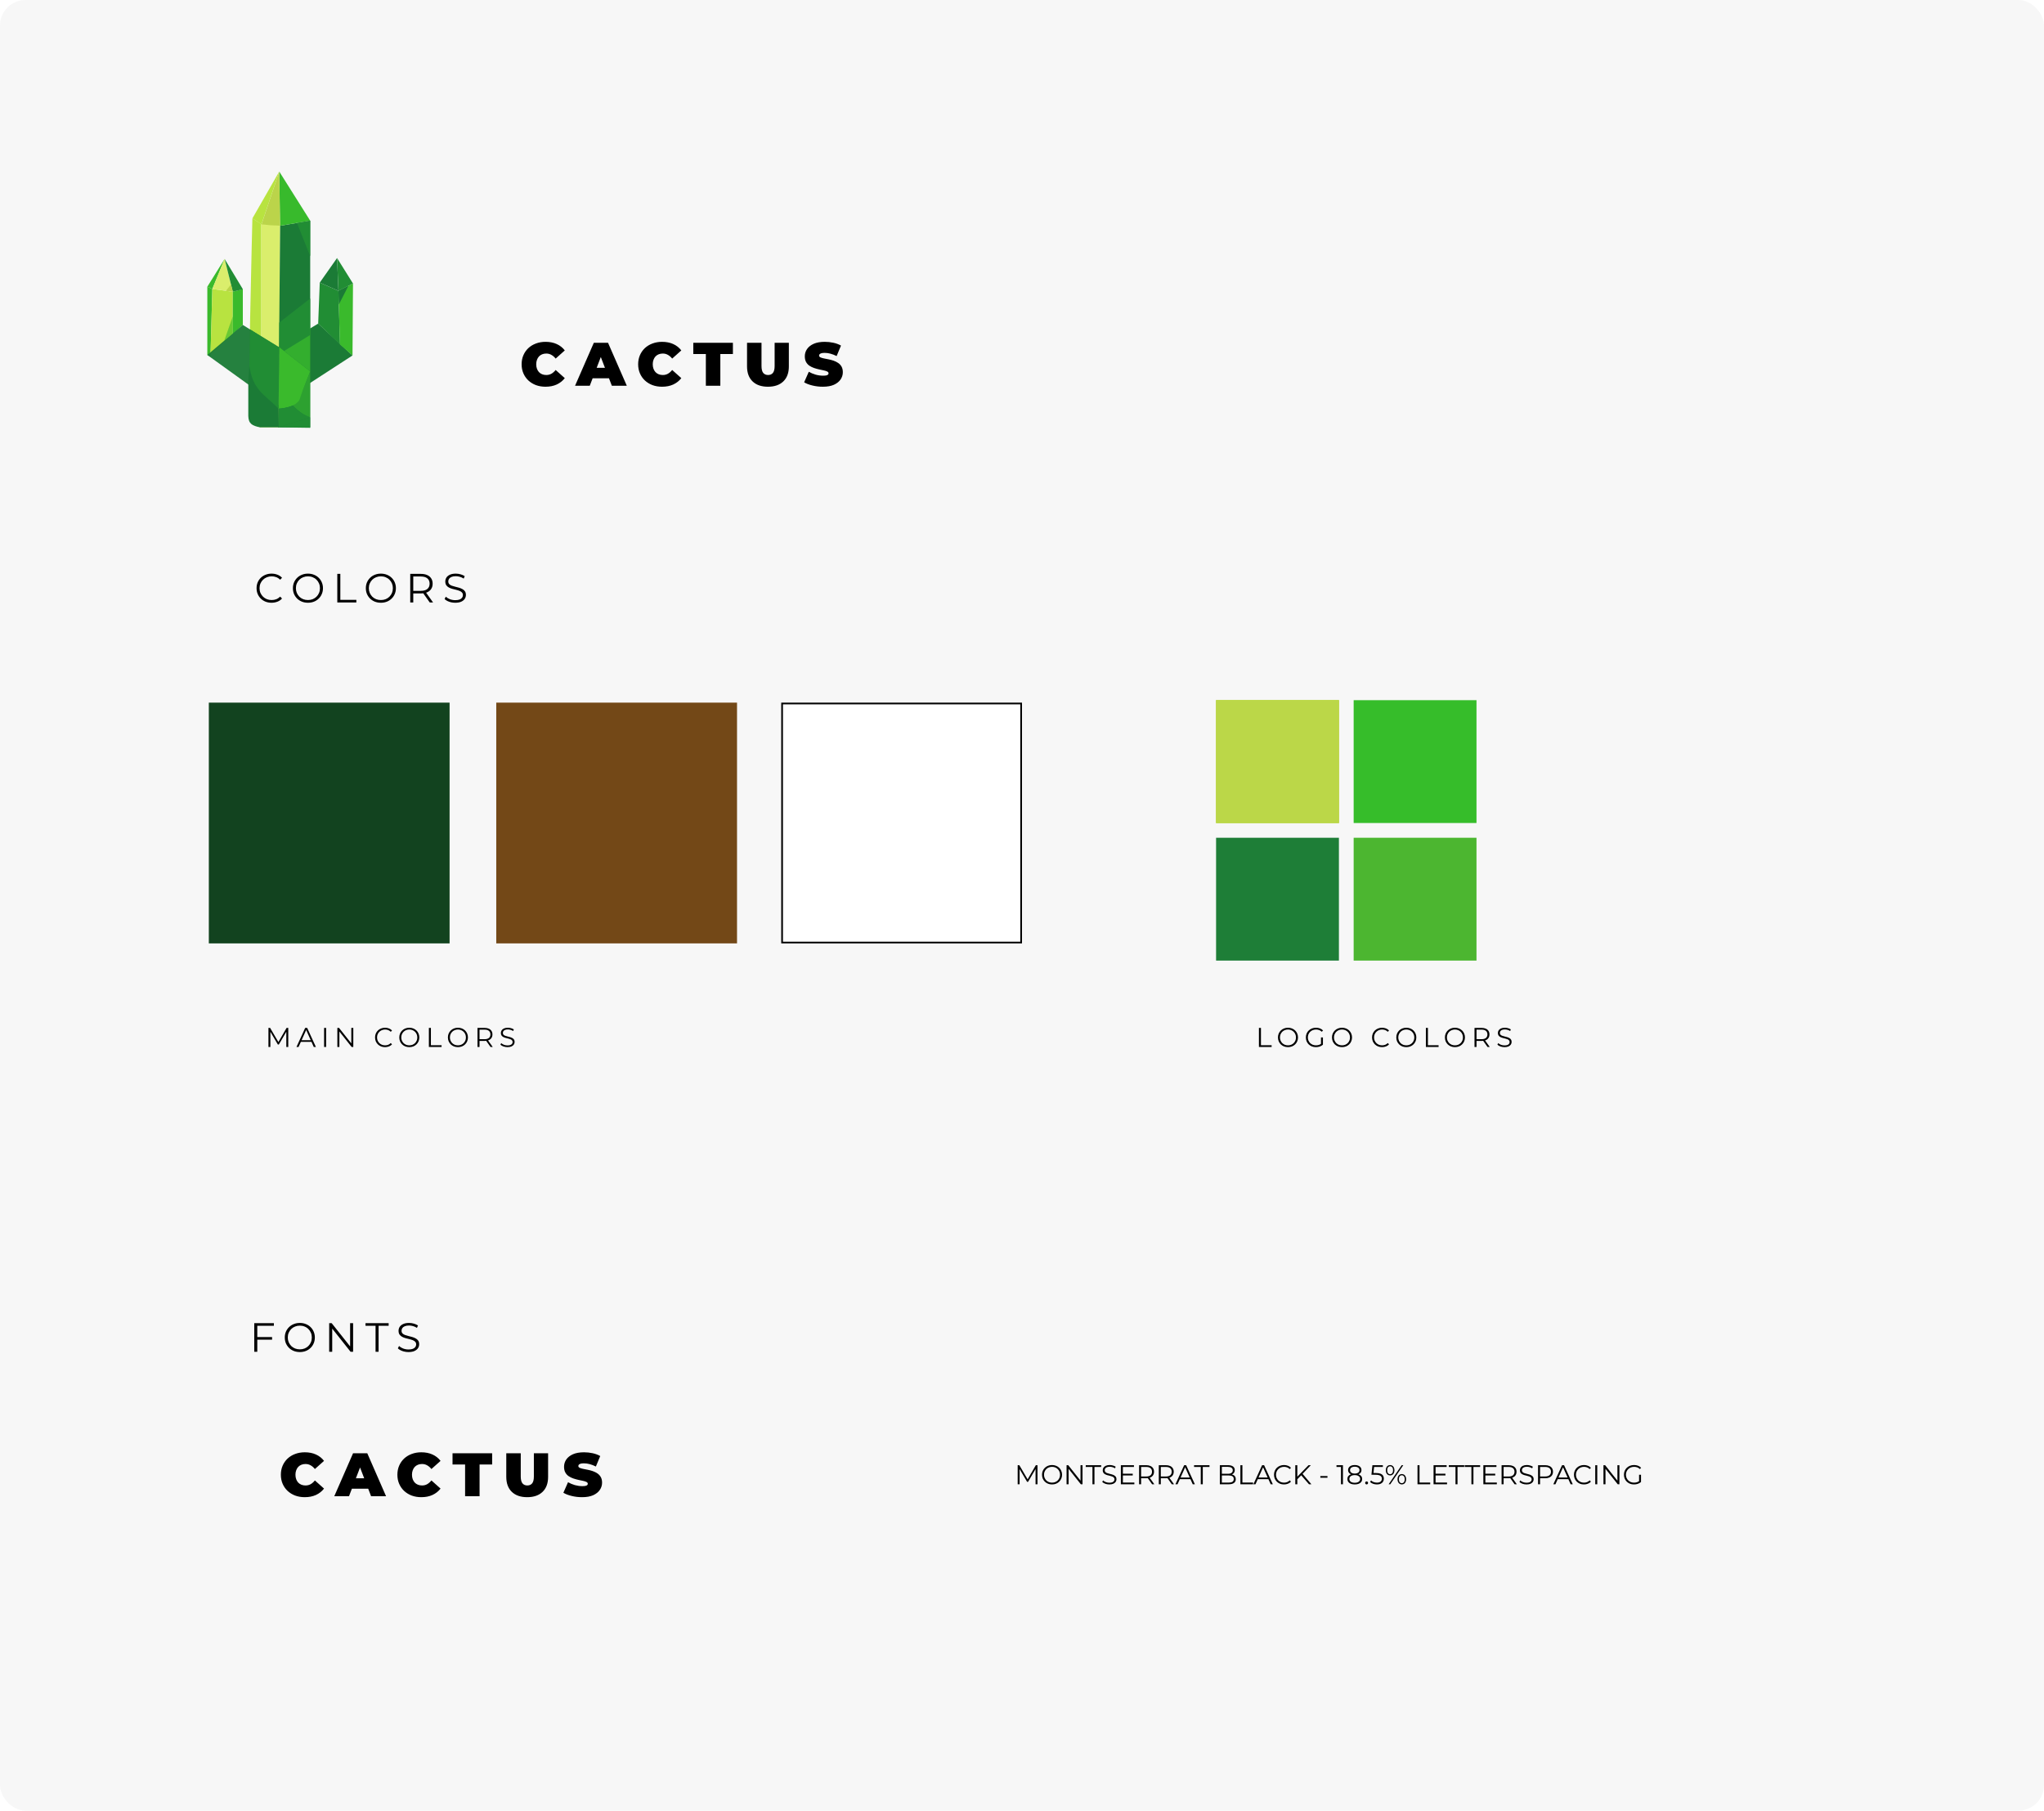 <svg width="1200" height="1063" viewBox="0 0 1200 1063" fill="none" xmlns="http://www.w3.org/2000/svg">
<rect width="1200" height="1062.98" rx="15" fill="#F7F7F7"/>
<path d="M157.601 614.654V603.454H158.577L163.697 612.19H163.185L168.257 603.454H169.233V614.654H168.097V605.23H168.369L163.697 613.23H163.137L158.433 605.23H158.737V614.654H157.601ZM174.05 614.654L179.17 603.454H180.338L185.458 614.654H184.21L179.506 604.142H179.986L175.282 614.654H174.05ZM176.066 611.662L176.418 610.702H182.93L183.282 611.662H176.066ZM190.271 614.654V603.454H191.455V614.654H190.271ZM198.059 614.654V603.454H199.035L206.763 613.182H206.251V603.454H207.419V614.654H206.443L198.731 604.926H199.243V614.654H198.059ZM226.046 614.75C225.204 614.75 224.425 614.611 223.71 614.334C222.996 614.046 222.377 613.646 221.854 613.134C221.332 612.622 220.921 612.019 220.622 611.326C220.334 610.632 220.19 609.875 220.19 609.054C220.19 608.232 220.334 607.475 220.622 606.782C220.921 606.088 221.332 605.486 221.854 604.974C222.388 604.462 223.012 604.067 223.726 603.79C224.441 603.502 225.22 603.358 226.062 603.358C226.873 603.358 227.636 603.496 228.35 603.774C229.065 604.04 229.668 604.446 230.158 604.99L229.406 605.742C228.948 605.272 228.441 604.936 227.886 604.734C227.332 604.52 226.734 604.414 226.094 604.414C225.422 604.414 224.798 604.531 224.222 604.766C223.646 604.99 223.145 605.315 222.718 605.742C222.292 606.158 221.956 606.648 221.71 607.214C221.476 607.768 221.358 608.382 221.358 609.054C221.358 609.726 221.476 610.344 221.71 610.91C221.956 611.464 222.292 611.955 222.718 612.382C223.145 612.798 223.646 613.123 224.222 613.358C224.798 613.582 225.422 613.694 226.094 613.694C226.734 613.694 227.332 613.587 227.886 613.374C228.441 613.16 228.948 612.819 229.406 612.35L230.158 613.102C229.668 613.646 229.065 614.056 228.35 614.334C227.636 614.611 226.868 614.75 226.046 614.75ZM240.304 614.75C239.461 614.75 238.677 614.611 237.952 614.334C237.237 614.046 236.613 613.646 236.08 613.134C235.557 612.611 235.146 612.008 234.848 611.326C234.56 610.632 234.416 609.875 234.416 609.054C234.416 608.232 234.56 607.48 234.848 606.798C235.146 606.104 235.557 605.502 236.08 604.99C236.613 604.467 237.237 604.067 237.952 603.79C238.666 603.502 239.45 603.358 240.304 603.358C241.146 603.358 241.925 603.502 242.64 603.79C243.354 604.067 243.973 604.462 244.496 604.974C245.029 605.486 245.44 606.088 245.728 606.782C246.026 607.475 246.176 608.232 246.176 609.054C246.176 609.875 246.026 610.632 245.728 611.326C245.44 612.019 245.029 612.622 244.496 613.134C243.973 613.646 243.354 614.046 242.64 614.334C241.925 614.611 241.146 614.75 240.304 614.75ZM240.304 613.694C240.976 613.694 241.594 613.582 242.16 613.358C242.736 613.123 243.232 612.798 243.648 612.382C244.074 611.955 244.405 611.464 244.64 610.91C244.874 610.344 244.992 609.726 244.992 609.054C244.992 608.382 244.874 607.768 244.64 607.214C244.405 606.648 244.074 606.158 243.648 605.742C243.232 605.315 242.736 604.99 242.16 604.766C241.594 604.531 240.976 604.414 240.304 604.414C239.632 604.414 239.008 604.531 238.432 604.766C237.856 604.99 237.354 605.315 236.928 605.742C236.512 606.158 236.181 606.648 235.936 607.214C235.701 607.768 235.584 608.382 235.584 609.054C235.584 609.715 235.701 610.328 235.936 610.894C236.181 611.459 236.512 611.955 236.928 612.382C237.354 612.798 237.856 613.123 238.432 613.358C239.008 613.582 239.632 613.694 240.304 613.694ZM251.79 614.654V603.454H252.974V613.63H259.246V614.654H251.79ZM268.849 614.75C268.006 614.75 267.222 614.611 266.497 614.334C265.782 614.046 265.158 613.646 264.625 613.134C264.102 612.611 263.691 612.008 263.393 611.326C263.105 610.632 262.961 609.875 262.961 609.054C262.961 608.232 263.105 607.48 263.393 606.798C263.691 606.104 264.102 605.502 264.625 604.99C265.158 604.467 265.782 604.067 266.497 603.79C267.211 603.502 267.995 603.358 268.849 603.358C269.691 603.358 270.47 603.502 271.185 603.79C271.899 604.067 272.518 604.462 273.041 604.974C273.574 605.486 273.985 606.088 274.273 606.782C274.571 607.475 274.721 608.232 274.721 609.054C274.721 609.875 274.571 610.632 274.273 611.326C273.985 612.019 273.574 612.622 273.041 613.134C272.518 613.646 271.899 614.046 271.185 614.334C270.47 614.611 269.691 614.75 268.849 614.75ZM268.849 613.694C269.521 613.694 270.139 613.582 270.705 613.358C271.281 613.123 271.777 612.798 272.193 612.382C272.619 611.955 272.95 611.464 273.185 610.91C273.419 610.344 273.537 609.726 273.537 609.054C273.537 608.382 273.419 607.768 273.185 607.214C272.95 606.648 272.619 606.158 272.193 605.742C271.777 605.315 271.281 604.99 270.705 604.766C270.139 604.531 269.521 604.414 268.849 604.414C268.177 604.414 267.553 604.531 266.977 604.766C266.401 604.99 265.899 605.315 265.473 605.742C265.057 606.158 264.726 606.648 264.481 607.214C264.246 607.768 264.129 608.382 264.129 609.054C264.129 609.715 264.246 610.328 264.481 610.894C264.726 611.459 265.057 611.955 265.473 612.382C265.899 612.798 266.401 613.123 266.977 613.358C267.553 613.582 268.177 613.694 268.849 613.694ZM280.335 614.654V603.454H284.527C285.476 603.454 286.292 603.608 286.975 603.918C287.657 604.216 288.18 604.654 288.543 605.23C288.916 605.795 289.103 606.483 289.103 607.294C289.103 608.083 288.916 608.766 288.543 609.342C288.18 609.907 287.657 610.344 286.975 610.654C286.292 610.952 285.476 611.102 284.527 611.102H280.991L281.519 610.558V614.654H280.335ZM287.983 614.654L285.103 610.59H286.383L289.279 614.654H287.983ZM281.519 610.654L280.991 610.094H284.495C285.615 610.094 286.463 609.848 287.039 609.358C287.625 608.867 287.919 608.179 287.919 607.294C287.919 606.398 287.625 605.704 287.039 605.214C286.463 604.723 285.615 604.478 284.495 604.478H280.991L281.519 603.918V610.654ZM297.945 614.75C297.113 614.75 296.313 614.616 295.545 614.35C294.788 614.072 294.201 613.72 293.785 613.294L294.249 612.382C294.644 612.766 295.172 613.091 295.833 613.358C296.505 613.614 297.209 613.742 297.945 613.742C298.649 613.742 299.22 613.656 299.657 613.486C300.105 613.304 300.431 613.064 300.633 612.766C300.847 612.467 300.953 612.136 300.953 611.774C300.953 611.336 300.825 610.984 300.569 610.718C300.324 610.451 299.999 610.243 299.593 610.094C299.188 609.934 298.74 609.795 298.249 609.678C297.759 609.56 297.268 609.438 296.777 609.31C296.287 609.171 295.833 608.99 295.417 608.766C295.012 608.542 294.681 608.248 294.425 607.886C294.18 607.512 294.057 607.027 294.057 606.43C294.057 605.875 294.201 605.368 294.489 604.91C294.788 604.44 295.241 604.067 295.849 603.79C296.457 603.502 297.236 603.358 298.185 603.358C298.815 603.358 299.439 603.448 300.057 603.63C300.676 603.8 301.209 604.04 301.657 604.35L301.257 605.294C300.777 604.974 300.265 604.739 299.721 604.59C299.188 604.44 298.671 604.366 298.169 604.366C297.497 604.366 296.943 604.456 296.505 604.638C296.068 604.819 295.743 605.064 295.529 605.374C295.327 605.672 295.225 606.014 295.225 606.398C295.225 606.835 295.348 607.187 295.593 607.454C295.849 607.72 296.18 607.928 296.585 608.078C297.001 608.227 297.455 608.36 297.945 608.478C298.436 608.595 298.921 608.723 299.401 608.862C299.892 609 300.34 609.182 300.745 609.406C301.161 609.619 301.492 609.907 301.737 610.27C301.993 610.632 302.121 611.107 302.121 611.694C302.121 612.238 301.972 612.744 301.673 613.214C301.375 613.672 300.916 614.046 300.297 614.334C299.689 614.611 298.905 614.75 297.945 614.75Z" fill="black"/>
<path d="M597.464 871.385V860.185H598.44L603.56 868.921H603.048L608.12 860.185H609.096V871.385H607.96V861.961H608.232L603.56 869.961H603L598.296 861.961H598.6V871.385H597.464ZM617.641 871.481C616.799 871.481 616.015 871.342 615.289 871.065C614.575 870.777 613.951 870.377 613.417 869.865C612.895 869.342 612.484 868.739 612.185 868.057C611.897 867.363 611.753 866.606 611.753 865.785C611.753 864.963 611.897 864.211 612.185 863.529C612.484 862.835 612.895 862.233 613.417 861.721C613.951 861.198 614.575 860.798 615.289 860.521C616.004 860.233 616.788 860.089 617.641 860.089C618.484 860.089 619.263 860.233 619.977 860.521C620.692 860.798 621.311 861.193 621.833 861.705C622.367 862.217 622.777 862.819 623.065 863.513C623.364 864.206 623.513 864.963 623.513 865.785C623.513 866.606 623.364 867.363 623.065 868.057C622.777 868.75 622.367 869.353 621.833 869.865C621.311 870.377 620.692 870.777 619.977 871.065C619.263 871.342 618.484 871.481 617.641 871.481ZM617.641 870.425C618.313 870.425 618.932 870.313 619.497 870.089C620.073 869.854 620.569 869.529 620.985 869.113C621.412 868.686 621.743 868.195 621.977 867.641C622.212 867.075 622.329 866.457 622.329 865.785C622.329 865.113 622.212 864.499 621.977 863.945C621.743 863.379 621.412 862.889 620.985 862.473C620.569 862.046 620.073 861.721 619.497 861.497C618.932 861.262 618.313 861.145 617.641 861.145C616.969 861.145 616.345 861.262 615.769 861.497C615.193 861.721 614.692 862.046 614.265 862.473C613.849 862.889 613.519 863.379 613.273 863.945C613.039 864.499 612.921 865.113 612.921 865.785C612.921 866.446 613.039 867.059 613.273 867.625C613.519 868.19 613.849 868.686 614.265 869.113C614.692 869.529 615.193 869.854 615.769 870.089C616.345 870.313 616.969 870.425 617.641 870.425ZM626.167 871.385V860.185H627.143L634.871 869.913H634.359V860.185H635.527V871.385H634.551L626.839 861.657H627.351V871.385H626.167ZM641.359 871.385V861.209H637.423V860.185H646.479V861.209H642.543V871.385H641.359ZM651.286 871.481C650.454 871.481 649.654 871.347 648.886 871.081C648.129 870.803 647.542 870.451 647.126 870.025L647.59 869.113C647.985 869.497 648.513 869.822 649.174 870.089C649.846 870.345 650.55 870.473 651.286 870.473C651.99 870.473 652.561 870.387 652.998 870.217C653.446 870.035 653.772 869.795 653.974 869.497C654.188 869.198 654.294 868.867 654.294 868.505C654.294 868.067 654.166 867.715 653.91 867.449C653.665 867.182 653.34 866.974 652.934 866.825C652.529 866.665 652.081 866.526 651.59 866.409C651.1 866.291 650.609 866.169 650.118 866.041C649.628 865.902 649.174 865.721 648.758 865.497C648.353 865.273 648.022 864.979 647.766 864.617C647.521 864.243 647.398 863.758 647.398 863.161C647.398 862.606 647.542 862.099 647.83 861.641C648.129 861.171 648.582 860.798 649.19 860.521C649.798 860.233 650.577 860.089 651.526 860.089C652.156 860.089 652.78 860.179 653.398 860.361C654.017 860.531 654.55 860.771 654.998 861.081L654.598 862.025C654.118 861.705 653.606 861.47 653.062 861.321C652.529 861.171 652.012 861.097 651.51 861.097C650.838 861.097 650.284 861.187 649.846 861.369C649.409 861.55 649.084 861.795 648.87 862.105C648.668 862.403 648.566 862.745 648.566 863.129C648.566 863.566 648.689 863.918 648.934 864.185C649.19 864.451 649.521 864.659 649.926 864.809C650.342 864.958 650.796 865.091 651.286 865.209C651.777 865.326 652.262 865.454 652.742 865.593C653.233 865.731 653.681 865.913 654.086 866.137C654.502 866.35 654.833 866.638 655.078 867.001C655.334 867.363 655.462 867.838 655.462 868.425C655.462 868.969 655.313 869.475 655.014 869.945C654.716 870.403 654.257 870.777 653.638 871.065C653.03 871.342 652.246 871.481 651.286 871.481ZM659.098 865.193H665.018V866.201H659.098V865.193ZM659.226 870.361H665.962V871.385H658.042V860.185H665.722V861.209H659.226V870.361ZM668.745 871.385V860.185H672.937C673.887 860.185 674.703 860.339 675.385 860.649C676.068 860.947 676.591 861.385 676.953 861.961C677.327 862.526 677.513 863.214 677.513 864.025C677.513 864.814 677.327 865.497 676.953 866.073C676.591 866.638 676.068 867.075 675.385 867.385C674.703 867.683 673.887 867.833 672.937 867.833H669.401L669.929 867.289V871.385H668.745ZM676.393 871.385L673.513 867.321H674.793L677.689 871.385H676.393ZM669.929 867.385L669.401 866.825H672.905C674.025 866.825 674.873 866.579 675.449 866.089C676.036 865.598 676.329 864.91 676.329 864.025C676.329 863.129 676.036 862.435 675.449 861.945C674.873 861.454 674.025 861.209 672.905 861.209H669.401L669.929 860.649V867.385ZM680.308 871.385V860.185H684.5C685.449 860.185 686.265 860.339 686.948 860.649C687.63 860.947 688.153 861.385 688.516 861.961C688.889 862.526 689.076 863.214 689.076 864.025C689.076 864.814 688.889 865.497 688.516 866.073C688.153 866.638 687.63 867.075 686.948 867.385C686.265 867.683 685.449 867.833 684.5 867.833H680.964L681.492 867.289V871.385H680.308ZM687.956 871.385L685.076 867.321H686.356L689.252 871.385H687.956ZM681.492 867.385L680.964 866.825H684.468C685.588 866.825 686.436 866.579 687.012 866.089C687.598 865.598 687.892 864.91 687.892 864.025C687.892 863.129 687.598 862.435 687.012 861.945C686.436 861.454 685.588 861.209 684.468 861.209H680.964L681.492 860.649V867.385ZM690.078 871.385L695.198 860.185H696.366L701.486 871.385H700.238L695.534 860.873H696.014L691.31 871.385H690.078ZM692.094 868.393L692.446 867.433H698.958L699.31 868.393H692.094ZM704.952 871.385V861.209H701.016V860.185H710.072V861.209H706.136V871.385H704.952ZM716.151 871.385V860.185H720.983C722.231 860.185 723.197 860.435 723.879 860.937C724.573 861.438 724.919 862.147 724.919 863.065C724.919 863.673 724.775 864.185 724.487 864.601C724.21 865.017 723.826 865.331 723.335 865.545C722.855 865.758 722.327 865.865 721.751 865.865L722.023 865.481C722.738 865.481 723.351 865.593 723.863 865.817C724.386 866.03 724.791 866.355 725.079 866.793C725.367 867.219 725.511 867.753 725.511 868.393C725.511 869.342 725.159 870.078 724.455 870.601C723.762 871.123 722.711 871.385 721.303 871.385H716.151ZM717.335 870.409H721.287C722.269 870.409 723.021 870.243 723.543 869.913C724.066 869.571 724.327 869.033 724.327 868.297C724.327 867.571 724.066 867.043 723.543 866.713C723.021 866.371 722.269 866.201 721.287 866.201H717.207V865.225H720.903C721.799 865.225 722.493 865.054 722.983 864.713C723.485 864.371 723.735 863.865 723.735 863.193C723.735 862.51 723.485 862.003 722.983 861.673C722.493 861.331 721.799 861.161 720.903 861.161H717.335V870.409ZM728.214 871.385V860.185H729.398V870.361H735.67V871.385H728.214ZM735.844 871.385L740.964 860.185H742.132L747.252 871.385H746.004L741.3 860.873H741.78L737.076 871.385H735.844ZM737.86 868.393L738.212 867.433H744.724L745.076 868.393H737.86ZM753.812 871.481C752.97 871.481 752.191 871.342 751.476 871.065C750.762 870.777 750.143 870.377 749.62 869.865C749.098 869.353 748.687 868.75 748.388 868.057C748.1 867.363 747.956 866.606 747.956 865.785C747.956 864.963 748.1 864.206 748.388 863.513C748.687 862.819 749.098 862.217 749.62 861.705C750.154 861.193 750.778 860.798 751.492 860.521C752.207 860.233 752.986 860.089 753.828 860.089C754.639 860.089 755.402 860.227 756.116 860.505C756.831 860.771 757.434 861.177 757.924 861.721L757.172 862.473C756.714 862.003 756.207 861.667 755.652 861.465C755.098 861.251 754.5 861.145 753.86 861.145C753.188 861.145 752.564 861.262 751.988 861.497C751.412 861.721 750.911 862.046 750.484 862.473C750.058 862.889 749.722 863.379 749.476 863.945C749.242 864.499 749.124 865.113 749.124 865.785C749.124 866.457 749.242 867.075 749.476 867.641C749.722 868.195 750.058 868.686 750.484 869.113C750.911 869.529 751.412 869.854 751.988 870.089C752.564 870.313 753.188 870.425 753.86 870.425C754.5 870.425 755.098 870.318 755.652 870.105C756.207 869.891 756.714 869.55 757.172 869.081L757.924 869.833C757.434 870.377 756.831 870.787 756.116 871.065C755.402 871.342 754.634 871.481 753.812 871.481ZM761.472 868.601L761.424 867.161L768.208 860.185H769.568L764.624 865.369L763.952 866.089L761.472 868.601ZM760.448 871.385V860.185H761.632V871.385H760.448ZM768.496 871.385L763.664 865.817L764.464 864.953L769.904 871.385H768.496ZM775.147 867.545V866.553H779.339V867.545H775.147ZM787.268 871.385V860.665L787.78 861.209H784.628V860.185H788.42V871.385H787.268ZM795.353 871.481C794.457 871.481 793.684 871.353 793.033 871.097C792.393 870.841 791.897 870.473 791.545 869.993C791.204 869.502 791.033 868.926 791.033 868.265C791.033 867.625 791.198 867.081 791.529 866.633C791.87 866.174 792.361 865.822 793.001 865.577C793.652 865.331 794.436 865.209 795.353 865.209C796.26 865.209 797.038 865.331 797.689 865.577C798.34 865.822 798.836 866.174 799.177 866.633C799.529 867.081 799.705 867.625 799.705 868.265C799.705 868.926 799.529 869.502 799.177 869.993C798.825 870.473 798.324 870.841 797.673 871.097C797.022 871.353 796.249 871.481 795.353 871.481ZM795.353 870.505C796.345 870.505 797.118 870.302 797.673 869.897C798.238 869.491 798.521 868.942 798.521 868.249C798.521 867.555 798.238 867.011 797.673 866.617C797.118 866.211 796.345 866.009 795.353 866.009C794.361 866.009 793.588 866.211 793.033 866.617C792.478 867.011 792.201 867.555 792.201 868.249C792.201 868.942 792.478 869.491 793.033 869.897C793.588 870.302 794.361 870.505 795.353 870.505ZM795.353 865.865C794.521 865.865 793.812 865.753 793.225 865.529C792.649 865.305 792.206 864.985 791.897 864.569C791.588 864.142 791.433 863.635 791.433 863.049C791.433 862.43 791.593 861.902 791.913 861.465C792.244 861.017 792.702 860.675 793.289 860.441C793.876 860.206 794.564 860.089 795.353 860.089C796.142 860.089 796.83 860.206 797.417 860.441C798.014 860.675 798.478 861.017 798.809 861.465C799.14 861.902 799.305 862.43 799.305 863.049C799.305 863.635 799.15 864.142 798.841 864.569C798.532 864.985 798.078 865.305 797.481 865.529C796.894 865.753 796.185 865.865 795.353 865.865ZM795.353 865.097C796.228 865.097 796.91 864.915 797.401 864.553C797.892 864.19 798.137 863.705 798.137 863.097C798.137 862.457 797.881 861.961 797.369 861.609C796.868 861.246 796.196 861.065 795.353 861.065C794.51 861.065 793.838 861.246 793.337 861.609C792.836 861.961 792.585 862.451 792.585 863.081C792.585 863.699 792.825 864.19 793.305 864.553C793.796 864.915 794.478 865.097 795.353 865.097ZM802.32 871.465C802.086 871.465 801.883 871.379 801.712 871.209C801.552 871.038 801.472 870.83 801.472 870.585C801.472 870.329 801.552 870.121 801.712 869.961C801.883 869.801 802.086 869.721 802.32 869.721C802.555 869.721 802.752 869.801 802.912 869.961C803.083 870.121 803.168 870.329 803.168 870.585C803.168 870.83 803.083 871.038 802.912 871.209C802.752 871.379 802.555 871.465 802.32 871.465ZM808.383 871.481C807.583 871.481 806.82 871.353 806.095 871.097C805.37 870.83 804.794 870.478 804.367 870.041L804.927 869.129C805.279 869.502 805.759 869.811 806.367 870.057C806.986 870.302 807.652 870.425 808.367 870.425C809.316 870.425 810.036 870.217 810.527 869.801C811.028 869.374 811.279 868.819 811.279 868.137C811.279 867.657 811.162 867.246 810.927 866.905C810.703 866.553 810.319 866.281 809.775 866.089C809.231 865.897 808.484 865.801 807.535 865.801H805.151L805.727 860.185H811.855V861.209H806.191L806.783 860.649L806.287 865.353L805.695 864.777H807.791C808.922 864.777 809.828 864.915 810.511 865.193C811.194 865.47 811.684 865.859 811.983 866.361C812.292 866.851 812.447 867.427 812.447 868.089C812.447 868.718 812.298 869.294 811.999 869.817C811.7 870.329 811.252 870.734 810.655 871.033C810.058 871.331 809.3 871.481 808.383 871.481ZM815.257 871.385L822.905 860.185H823.849L816.201 871.385H815.257ZM816.121 866.185C815.62 866.185 815.177 866.062 814.793 865.817C814.409 865.561 814.111 865.203 813.897 864.745C813.695 864.286 813.593 863.753 813.593 863.145C813.593 862.537 813.695 862.003 813.897 861.545C814.111 861.086 814.409 860.734 814.793 860.489C815.177 860.233 815.62 860.105 816.121 860.105C816.623 860.105 817.06 860.233 817.433 860.489C817.817 860.734 818.116 861.086 818.329 861.545C818.543 862.003 818.649 862.537 818.649 863.145C818.649 863.753 818.543 864.286 818.329 864.745C818.116 865.203 817.817 865.561 817.433 865.817C817.06 866.062 816.623 866.185 816.121 866.185ZM816.121 865.465C816.644 865.465 817.06 865.262 817.369 864.857C817.689 864.441 817.849 863.87 817.849 863.145C817.849 862.419 817.689 861.854 817.369 861.449C817.06 861.033 816.644 860.825 816.121 860.825C815.588 860.825 815.167 861.033 814.857 861.449C814.548 861.854 814.393 862.419 814.393 863.145C814.393 863.87 814.548 864.441 814.857 864.857C815.167 865.262 815.588 865.465 816.121 865.465ZM822.985 871.465C822.495 871.465 822.057 871.342 821.673 871.097C821.289 870.841 820.991 870.483 820.777 870.025C820.564 869.566 820.457 869.033 820.457 868.425C820.457 867.817 820.564 867.283 820.777 866.825C820.991 866.366 821.289 866.014 821.673 865.769C822.057 865.513 822.495 865.385 822.985 865.385C823.497 865.385 823.94 865.513 824.313 865.769C824.697 866.014 824.991 866.366 825.193 866.825C825.407 867.283 825.513 867.817 825.513 868.425C825.513 869.033 825.407 869.566 825.193 870.025C824.991 870.483 824.697 870.841 824.313 871.097C823.94 871.342 823.497 871.465 822.985 871.465ZM822.985 870.745C823.508 870.745 823.924 870.542 824.233 870.137C824.553 869.721 824.713 869.15 824.713 868.425C824.713 867.699 824.553 867.134 824.233 866.729C823.924 866.313 823.508 866.105 822.985 866.105C822.463 866.105 822.041 866.313 821.721 866.729C821.412 867.134 821.257 867.699 821.257 868.425C821.257 869.15 821.412 869.721 821.721 870.137C822.041 870.542 822.463 870.745 822.985 870.745ZM832.198 871.385V860.185H833.382V870.361H839.654V871.385H832.198ZM842.676 865.193H848.596V866.201H842.676V865.193ZM842.804 870.361H849.54V871.385H841.62V860.185H849.3V861.209H842.804V870.361ZM854.499 871.385V861.209H850.563V860.185H859.619V861.209H855.683V871.385H854.499ZM863.843 871.385V861.209H859.907V860.185H868.963V861.209H865.027V871.385H863.843ZM871.911 865.193H877.831V866.201H871.911V865.193ZM872.039 870.361H878.775V871.385H870.855V860.185H878.535V861.209H872.039V870.361ZM881.558 871.385V860.185H885.75C886.699 860.185 887.515 860.339 888.198 860.649C888.88 860.947 889.403 861.385 889.766 861.961C890.139 862.526 890.326 863.214 890.326 864.025C890.326 864.814 890.139 865.497 889.766 866.073C889.403 866.638 888.88 867.075 888.198 867.385C887.515 867.683 886.699 867.833 885.75 867.833H882.214L882.742 867.289V871.385H881.558ZM889.206 871.385L886.326 867.321H887.606L890.502 871.385H889.206ZM882.742 867.385L882.214 866.825H885.718C886.838 866.825 887.686 866.579 888.262 866.089C888.848 865.598 889.142 864.91 889.142 864.025C889.142 863.129 888.848 862.435 888.262 861.945C887.686 861.454 886.838 861.209 885.718 861.209H882.214L882.742 860.649V867.385ZM896.208 871.481C895.376 871.481 894.576 871.347 893.808 871.081C893.051 870.803 892.464 870.451 892.048 870.025L892.512 869.113C892.907 869.497 893.435 869.822 894.096 870.089C894.768 870.345 895.472 870.473 896.208 870.473C896.912 870.473 897.483 870.387 897.92 870.217C898.368 870.035 898.694 869.795 898.896 869.497C899.11 869.198 899.216 868.867 899.216 868.505C899.216 868.067 899.088 867.715 898.832 867.449C898.587 867.182 898.262 866.974 897.856 866.825C897.451 866.665 897.003 866.526 896.512 866.409C896.022 866.291 895.531 866.169 895.04 866.041C894.55 865.902 894.096 865.721 893.68 865.497C893.275 865.273 892.944 864.979 892.688 864.617C892.443 864.243 892.32 863.758 892.32 863.161C892.32 862.606 892.464 862.099 892.752 861.641C893.051 861.171 893.504 860.798 894.112 860.521C894.72 860.233 895.499 860.089 896.448 860.089C897.078 860.089 897.702 860.179 898.32 860.361C898.939 860.531 899.472 860.771 899.92 861.081L899.52 862.025C899.04 861.705 898.528 861.47 897.984 861.321C897.451 861.171 896.934 861.097 896.432 861.097C895.76 861.097 895.206 861.187 894.768 861.369C894.331 861.55 894.006 861.795 893.792 862.105C893.59 862.403 893.488 862.745 893.488 863.129C893.488 863.566 893.611 863.918 893.856 864.185C894.112 864.451 894.443 864.659 894.848 864.809C895.264 864.958 895.718 865.091 896.208 865.209C896.699 865.326 897.184 865.454 897.664 865.593C898.155 865.731 898.603 865.913 899.008 866.137C899.424 866.35 899.755 866.638 900 867.001C900.256 867.363 900.384 867.838 900.384 868.425C900.384 868.969 900.235 869.475 899.936 869.945C899.638 870.403 899.179 870.777 898.56 871.065C897.952 871.342 897.168 871.481 896.208 871.481ZM902.964 871.385V860.185H907.156C908.105 860.185 908.921 860.339 909.604 860.649C910.287 860.947 910.809 861.385 911.172 861.961C911.545 862.526 911.732 863.214 911.732 864.025C911.732 864.814 911.545 865.497 911.172 866.073C910.809 866.638 910.287 867.075 909.604 867.385C908.921 867.694 908.105 867.849 907.156 867.849H903.62L904.148 867.289V871.385H902.964ZM904.148 867.385L903.62 866.809H907.124C908.244 866.809 909.092 866.569 909.668 866.089C910.255 865.598 910.548 864.91 910.548 864.025C910.548 863.129 910.255 862.435 909.668 861.945C909.092 861.454 908.244 861.209 907.124 861.209H903.62L904.148 860.649V867.385ZM911.938 871.385L917.058 860.185H918.226L923.346 871.385H922.098L917.394 860.873H917.874L913.17 871.385H911.938ZM913.954 868.393L914.306 867.433H920.818L921.17 868.393H913.954ZM929.906 871.481C929.063 871.481 928.285 871.342 927.57 871.065C926.855 870.777 926.237 870.377 925.714 869.865C925.191 869.353 924.781 868.75 924.482 868.057C924.194 867.363 924.05 866.606 924.05 865.785C924.05 864.963 924.194 864.206 924.482 863.513C924.781 862.819 925.191 862.217 925.714 861.705C926.247 861.193 926.871 860.798 927.586 860.521C928.301 860.233 929.079 860.089 929.922 860.089C930.733 860.089 931.495 860.227 932.21 860.505C932.925 860.771 933.527 861.177 934.018 861.721L933.266 862.473C932.807 862.003 932.301 861.667 931.746 861.465C931.191 861.251 930.594 861.145 929.954 861.145C929.282 861.145 928.658 861.262 928.082 861.497C927.506 861.721 927.005 862.046 926.578 862.473C926.151 862.889 925.815 863.379 925.57 863.945C925.335 864.499 925.218 865.113 925.218 865.785C925.218 866.457 925.335 867.075 925.57 867.641C925.815 868.195 926.151 868.686 926.578 869.113C927.005 869.529 927.506 869.854 928.082 870.089C928.658 870.313 929.282 870.425 929.954 870.425C930.594 870.425 931.191 870.318 931.746 870.105C932.301 869.891 932.807 869.55 933.266 869.081L934.018 869.833C933.527 870.377 932.925 870.787 932.21 871.065C931.495 871.342 930.727 871.481 929.906 871.481ZM936.542 871.385V860.185H937.726V871.385H936.542ZM941.37 871.385V860.185H942.346L950.074 869.913H949.562V860.185H950.73V871.385H949.754L942.042 861.657H942.554V871.385H941.37ZM959.298 871.481C958.444 871.481 957.655 871.342 956.93 871.065C956.215 870.777 955.591 870.377 955.058 869.865C954.535 869.353 954.124 868.75 953.826 868.057C953.538 867.363 953.394 866.606 953.394 865.785C953.394 864.963 953.538 864.206 953.826 863.513C954.124 862.819 954.54 862.217 955.074 861.705C955.607 861.193 956.231 860.798 956.946 860.521C957.671 860.233 958.46 860.089 959.314 860.089C960.167 860.089 960.946 860.222 961.65 860.489C962.364 860.755 962.972 861.161 963.474 861.705L962.738 862.457C962.268 861.987 961.751 861.651 961.186 861.449C960.62 861.246 960.012 861.145 959.362 861.145C958.668 861.145 958.028 861.262 957.442 861.497C956.866 861.721 956.359 862.046 955.922 862.473C955.495 862.889 955.159 863.379 954.914 863.945C954.679 864.499 954.562 865.113 954.562 865.785C954.562 866.446 954.679 867.059 954.914 867.625C955.159 868.19 955.495 868.686 955.922 869.113C956.359 869.529 956.866 869.854 957.442 870.089C958.028 870.313 958.663 870.425 959.346 870.425C959.986 870.425 960.588 870.329 961.154 870.137C961.73 869.945 962.258 869.619 962.738 869.161L963.41 870.057C962.876 870.526 962.252 870.883 961.538 871.129C960.823 871.363 960.076 871.481 959.298 871.481ZM962.274 869.913V865.785H963.41V870.057L962.274 869.913Z" fill="black"/>
<path d="M739.1 614.654V603.454H740.284V613.63H746.556V614.654H739.1ZM756.159 614.75C755.317 614.75 754.533 614.611 753.807 614.334C753.093 614.046 752.469 613.646 751.935 613.134C751.413 612.611 751.002 612.008 750.703 611.326C750.415 610.632 750.271 609.875 750.271 609.054C750.271 608.232 750.415 607.48 750.703 606.798C751.002 606.104 751.413 605.502 751.935 604.99C752.469 604.467 753.093 604.067 753.807 603.79C754.522 603.502 755.306 603.358 756.159 603.358C757.002 603.358 757.781 603.502 758.495 603.79C759.21 604.067 759.829 604.462 760.351 604.974C760.885 605.486 761.295 606.088 761.583 606.782C761.882 607.475 762.031 608.232 762.031 609.054C762.031 609.875 761.882 610.632 761.583 611.326C761.295 612.019 760.885 612.622 760.351 613.134C759.829 613.646 759.21 614.046 758.495 614.334C757.781 614.611 757.002 614.75 756.159 614.75ZM756.159 613.694C756.831 613.694 757.45 613.582 758.015 613.358C758.591 613.123 759.087 612.798 759.503 612.382C759.93 611.955 760.261 611.464 760.495 610.91C760.73 610.344 760.847 609.726 760.847 609.054C760.847 608.382 760.73 607.768 760.495 607.214C760.261 606.648 759.93 606.158 759.503 605.742C759.087 605.315 758.591 604.99 758.015 604.766C757.45 604.531 756.831 604.414 756.159 604.414C755.487 604.414 754.863 604.531 754.287 604.766C753.711 604.99 753.21 605.315 752.783 605.742C752.367 606.158 752.037 606.648 751.791 607.214C751.557 607.768 751.439 608.382 751.439 609.054C751.439 609.715 751.557 610.328 751.791 610.894C752.037 611.459 752.367 611.955 752.783 612.382C753.21 612.798 753.711 613.123 754.287 613.358C754.863 613.582 755.487 613.694 756.159 613.694ZM772.557 614.75C771.704 614.75 770.915 614.611 770.189 614.334C769.475 614.046 768.851 613.646 768.317 613.134C767.795 612.622 767.384 612.019 767.085 611.326C766.797 610.632 766.653 609.875 766.653 609.054C766.653 608.232 766.797 607.475 767.085 606.782C767.384 606.088 767.8 605.486 768.333 604.974C768.867 604.462 769.491 604.067 770.205 603.79C770.931 603.502 771.72 603.358 772.573 603.358C773.427 603.358 774.205 603.491 774.909 603.758C775.624 604.024 776.232 604.43 776.733 604.974L775.997 605.726C775.528 605.256 775.011 604.92 774.445 604.718C773.88 604.515 773.272 604.414 772.621 604.414C771.928 604.414 771.288 604.531 770.701 604.766C770.125 604.99 769.619 605.315 769.181 605.742C768.755 606.158 768.419 606.648 768.173 607.214C767.939 607.768 767.821 608.382 767.821 609.054C767.821 609.715 767.939 610.328 768.173 610.894C768.419 611.459 768.755 611.955 769.181 612.382C769.619 612.798 770.125 613.123 770.701 613.358C771.288 613.582 771.923 613.694 772.605 613.694C773.245 613.694 773.848 613.598 774.413 613.406C774.989 613.214 775.517 612.888 775.997 612.43L776.669 613.326C776.136 613.795 775.512 614.152 774.797 614.398C774.083 614.632 773.336 614.75 772.557 614.75ZM775.533 613.182V609.054H776.669V613.326L775.533 613.182ZM787.876 614.75C787.034 614.75 786.25 614.611 785.524 614.334C784.81 614.046 784.186 613.646 783.652 613.134C783.13 612.611 782.719 612.008 782.42 611.326C782.132 610.632 781.988 609.875 781.988 609.054C781.988 608.232 782.132 607.48 782.42 606.798C782.719 606.104 783.13 605.502 783.652 604.99C784.186 604.467 784.81 604.067 785.524 603.79C786.239 603.502 787.023 603.358 787.876 603.358C788.719 603.358 789.498 603.502 790.212 603.79C790.927 604.067 791.546 604.462 792.068 604.974C792.602 605.486 793.012 606.088 793.3 606.782C793.599 607.475 793.748 608.232 793.748 609.054C793.748 609.875 793.599 610.632 793.3 611.326C793.012 612.019 792.602 612.622 792.068 613.134C791.546 613.646 790.927 614.046 790.212 614.334C789.498 614.611 788.719 614.75 787.876 614.75ZM787.876 613.694C788.548 613.694 789.167 613.582 789.732 613.358C790.308 613.123 790.804 612.798 791.22 612.382C791.647 611.955 791.978 611.464 792.212 610.91C792.447 610.344 792.564 609.726 792.564 609.054C792.564 608.382 792.447 607.768 792.212 607.214C791.978 606.648 791.647 606.158 791.22 605.742C790.804 605.315 790.308 604.99 789.732 604.766C789.167 604.531 788.548 604.414 787.876 604.414C787.204 604.414 786.58 604.531 786.004 604.766C785.428 604.99 784.927 605.315 784.5 605.742C784.084 606.158 783.754 606.648 783.508 607.214C783.274 607.768 783.156 608.382 783.156 609.054C783.156 609.715 783.274 610.328 783.508 610.894C783.754 611.459 784.084 611.955 784.5 612.382C784.927 612.798 785.428 613.123 786.004 613.358C786.58 613.582 787.204 613.694 787.876 613.694ZM811.374 614.75C810.531 614.75 809.752 614.611 809.038 614.334C808.323 614.046 807.704 613.646 807.182 613.134C806.659 612.622 806.248 612.019 805.95 611.326C805.662 610.632 805.518 609.875 805.518 609.054C805.518 608.232 805.662 607.475 805.95 606.782C806.248 606.088 806.659 605.486 807.182 604.974C807.715 604.462 808.339 604.067 809.054 603.79C809.768 603.502 810.547 603.358 811.39 603.358C812.2 603.358 812.963 603.496 813.678 603.774C814.392 604.04 814.995 604.446 815.486 604.99L814.734 605.742C814.275 605.272 813.768 604.936 813.214 604.734C812.659 604.52 812.062 604.414 811.422 604.414C810.75 604.414 810.126 604.531 809.55 604.766C808.974 604.99 808.472 605.315 808.046 605.742C807.619 606.158 807.283 606.648 807.038 607.214C806.803 607.768 806.686 608.382 806.686 609.054C806.686 609.726 806.803 610.344 807.038 610.91C807.283 611.464 807.619 611.955 808.046 612.382C808.472 612.798 808.974 613.123 809.55 613.358C810.126 613.582 810.75 613.694 811.422 613.694C812.062 613.694 812.659 613.587 813.214 613.374C813.768 613.16 814.275 612.819 814.734 612.35L815.486 613.102C814.995 613.646 814.392 614.056 813.678 614.334C812.963 614.611 812.195 614.75 811.374 614.75ZM825.631 614.75C824.789 614.75 824.005 614.611 823.279 614.334C822.565 614.046 821.941 613.646 821.407 613.134C820.885 612.611 820.474 612.008 820.175 611.326C819.887 610.632 819.743 609.875 819.743 609.054C819.743 608.232 819.887 607.48 820.175 606.798C820.474 606.104 820.885 605.502 821.407 604.99C821.941 604.467 822.565 604.067 823.279 603.79C823.994 603.502 824.778 603.358 825.631 603.358C826.474 603.358 827.253 603.502 827.967 603.79C828.682 604.067 829.301 604.462 829.823 604.974C830.357 605.486 830.767 606.088 831.055 606.782C831.354 607.475 831.503 608.232 831.503 609.054C831.503 609.875 831.354 610.632 831.055 611.326C830.767 612.019 830.357 612.622 829.823 613.134C829.301 613.646 828.682 614.046 827.967 614.334C827.253 614.611 826.474 614.75 825.631 614.75ZM825.631 613.694C826.303 613.694 826.922 613.582 827.487 613.358C828.063 613.123 828.559 612.798 828.975 612.382C829.402 611.955 829.733 611.464 829.967 610.91C830.202 610.344 830.319 609.726 830.319 609.054C830.319 608.382 830.202 607.768 829.967 607.214C829.733 606.648 829.402 606.158 828.975 605.742C828.559 605.315 828.063 604.99 827.487 604.766C826.922 604.531 826.303 604.414 825.631 604.414C824.959 604.414 824.335 604.531 823.759 604.766C823.183 604.99 822.682 605.315 822.255 605.742C821.839 606.158 821.509 606.648 821.263 607.214C821.029 607.768 820.911 608.382 820.911 609.054C820.911 609.715 821.029 610.328 821.263 610.894C821.509 611.459 821.839 611.955 822.255 612.382C822.682 612.798 823.183 613.123 823.759 613.358C824.335 613.582 824.959 613.694 825.631 613.694ZM837.117 614.654V603.454H838.301V613.63H844.573V614.654H837.117ZM854.176 614.75C853.334 614.75 852.55 614.611 851.824 614.334C851.11 614.046 850.486 613.646 849.952 613.134C849.43 612.611 849.019 612.008 848.72 611.326C848.432 610.632 848.288 609.875 848.288 609.054C848.288 608.232 848.432 607.48 848.72 606.798C849.019 606.104 849.43 605.502 849.952 604.99C850.486 604.467 851.11 604.067 851.824 603.79C852.539 603.502 853.323 603.358 854.176 603.358C855.019 603.358 855.798 603.502 856.512 603.79C857.227 604.067 857.846 604.462 858.368 604.974C858.902 605.486 859.312 606.088 859.6 606.782C859.899 607.475 860.048 608.232 860.048 609.054C860.048 609.875 859.899 610.632 859.6 611.326C859.312 612.019 858.902 612.622 858.368 613.134C857.846 613.646 857.227 614.046 856.512 614.334C855.798 614.611 855.019 614.75 854.176 614.75ZM854.176 613.694C854.848 613.694 855.467 613.582 856.032 613.358C856.608 613.123 857.104 612.798 857.52 612.382C857.947 611.955 858.278 611.464 858.512 610.91C858.747 610.344 858.864 609.726 858.864 609.054C858.864 608.382 858.747 607.768 858.512 607.214C858.278 606.648 857.947 606.158 857.52 605.742C857.104 605.315 856.608 604.99 856.032 604.766C855.467 604.531 854.848 604.414 854.176 604.414C853.504 604.414 852.88 604.531 852.304 604.766C851.728 604.99 851.227 605.315 850.8 605.742C850.384 606.158 850.054 606.648 849.808 607.214C849.574 607.768 849.456 608.382 849.456 609.054C849.456 609.715 849.574 610.328 849.808 610.894C850.054 611.459 850.384 611.955 850.8 612.382C851.227 612.798 851.728 613.123 852.304 613.358C852.88 613.582 853.504 613.694 854.176 613.694ZM865.662 614.654V603.454H869.854C870.804 603.454 871.62 603.608 872.302 603.918C872.985 604.216 873.508 604.654 873.87 605.23C874.244 605.795 874.43 606.483 874.43 607.294C874.43 608.083 874.244 608.766 873.87 609.342C873.508 609.907 872.985 610.344 872.302 610.654C871.62 610.952 870.804 611.102 869.854 611.102H866.318L866.846 610.558V614.654H865.662ZM873.31 614.654L870.43 610.59H871.71L874.606 614.654H873.31ZM866.846 610.654L866.318 610.094H869.822C870.942 610.094 871.79 609.848 872.366 609.358C872.953 608.867 873.246 608.179 873.246 607.294C873.246 606.398 872.953 605.704 872.366 605.214C871.79 604.723 870.942 604.478 869.822 604.478H866.318L866.846 603.918V610.654ZM883.273 614.75C882.441 614.75 881.641 614.616 880.873 614.35C880.115 614.072 879.529 613.72 879.113 613.294L879.577 612.382C879.971 612.766 880.499 613.091 881.161 613.358C881.833 613.614 882.537 613.742 883.273 613.742C883.977 613.742 884.547 613.656 884.985 613.486C885.433 613.304 885.758 613.064 885.961 612.766C886.174 612.467 886.281 612.136 886.281 611.774C886.281 611.336 886.153 610.984 885.897 610.718C885.651 610.451 885.326 610.243 884.921 610.094C884.515 609.934 884.067 609.795 883.577 609.678C883.086 609.56 882.595 609.438 882.105 609.31C881.614 609.171 881.161 608.99 880.745 608.766C880.339 608.542 880.009 608.248 879.753 607.886C879.507 607.512 879.385 607.027 879.385 606.43C879.385 605.875 879.529 605.368 879.817 604.91C880.115 604.44 880.569 604.067 881.177 603.79C881.785 603.502 882.563 603.358 883.513 603.358C884.142 603.358 884.766 603.448 885.385 603.63C886.003 603.8 886.537 604.04 886.985 604.35L886.585 605.294C886.105 604.974 885.593 604.739 885.049 604.59C884.515 604.44 883.998 604.366 883.497 604.366C882.825 604.366 882.27 604.456 881.833 604.638C881.395 604.819 881.07 605.064 880.857 605.374C880.654 605.672 880.553 606.014 880.553 606.398C880.553 606.835 880.675 607.187 880.921 607.454C881.177 607.72 881.507 607.928 881.913 608.078C882.329 608.227 882.782 608.36 883.273 608.478C883.763 608.595 884.249 608.723 884.729 608.862C885.219 609 885.667 609.182 886.073 609.406C886.489 609.619 886.819 609.907 887.065 610.27C887.321 610.632 887.449 611.107 887.449 611.694C887.449 612.238 887.299 612.744 887.001 613.214C886.702 613.672 886.243 614.046 885.625 614.334C885.017 614.611 884.233 614.75 883.273 614.75Z" fill="black"/>
<path d="M153.253 131.433L164.478 132.235L163.943 250.896H153.253V131.433Z" fill="#DAEE6C"/>
<path d="M164.476 132.528L182.115 129.562V250.896H163.407L164.476 132.528Z" fill="#1B7B36"/>
<path d="M148.175 128.227L153.253 131.434L153.253 250.897C153.253 250.897 147.908 249.803 146.572 246.354C145.235 242.904 148.175 128.227 148.175 128.227Z" fill="#B8E340"/>
<path d="M163.943 100.698L182.116 129.561L164.391 132.555L163.943 100.698Z" fill="#38BA2C"/>
<path d="M163.943 100.7L153.519 131.701L158.864 132.236L164.477 132.503L163.943 100.7Z" fill="#BBD44A"/>
<path d="M163.942 100.699L148.174 128.226L153.519 131.7L163.942 100.699Z" fill="#B8E340"/>
<path d="M163.943 203.86L186.801 189.963L206.971 208.671L181.849 224.973L163.943 203.86Z" fill="#1B7B36"/>
<path d="M121.717 168.313L124.657 169.649L123.588 209.47L121.717 208.401V168.313Z" fill="#3ABA2C"/>
<path d="M124.657 169.651L136.683 171.255V196.11L123.588 207.869L124.657 169.651Z" fill="#B8E340"/>
<path d="M136.683 171.247L142.562 169.651V190.764L136.683 196.11V171.247Z" fill="#3ABA2C"/>
<path d="M131.872 152.013L124.656 169.652L121.717 168.315L131.872 152.013Z" fill="#3ABA2C"/>
<path d="M131.851 152.008L136.682 171.251L124.635 169.647L131.851 152.008Z" fill="#DAEE6C"/>
<path d="M131.873 152.013L142.579 169.778L136.683 171.255L131.873 152.013Z" fill="#218D34"/>
<path d="M187.728 165.909L198.686 170.719L199.625 202.255L186.796 189.962L187.728 165.909Z" fill="#218D34"/>
<path d="M198.686 170.719L207.238 166.443L206.953 208.669L199.541 202.214L198.686 170.719Z" fill="#3ABA2C"/>
<path d="M197.884 151.479L198.685 170.721L187.728 165.91L197.884 151.479Z" fill="#1B7B36"/>
<path d="M197.884 151.479L207.237 166.445L198.685 170.721L197.884 151.479Z" fill="#218D34"/>
<path d="M163.942 204.126L146.57 226.308L121.716 208.402L142.562 190.764L163.942 204.126Z" fill="#1B7B36" fill-opacity="0.95"/>
<path d="M136.683 185.688V195.844L131.605 200.12L136.683 185.688Z" fill="#3ABA2C" fill-opacity="0.61"/>
<path d="M135.614 166.98L136.683 171.257L132.674 170.722L135.614 166.98Z" fill="#BBD44A"/>
<path d="M204.565 167.778L198.953 178.735L198.685 170.718L204.565 167.778Z" fill="#1B7B36"/>
<path d="M182.116 192.635V218.024L163.943 203.86L182.116 192.635Z" fill="#3ABA2C" fill-opacity="0.8"/>
<path d="M171.863 238.069C171.863 238.069 173.199 237.267 173.734 237C174.268 236.733 175.07 235.931 175.07 235.931L176.941 231.12L182.116 218.025V245.018C179.289 244.751 173.865 240.257 171.863 238.069Z" fill="#3ABA2C" fill-opacity="0.6"/>
<path d="M182.115 150.408V129.562L174.365 130.899L182.115 150.408Z" fill="#218D34"/>
<g filter="url(#filter0_d_292_318)">
<path d="M163.943 185.387L182.116 171.254V192.662L163.943 203.816V185.387Z" fill="#218D34"/>
</g>
<path d="M163.942 203.861L182.115 218.025C182.115 218.025 177.572 229.25 175.968 234.328C174.365 239.406 163.407 239.94 163.407 239.94L163.942 203.861Z" fill="#3ABA2C"/>
<path d="M163.407 239.939C166.882 239.671 168.768 239.247 171.96 238.068C175.456 241.74 177.652 243.101 182.115 245.016L163.407 250.896V239.939Z" fill="#218D34"/>
<path d="M163.407 250.894L182.115 245.015V251.161L163.407 250.894Z" fill="#218D34"/>
<path d="M146.303 214.968C150.768 225.631 154.216 230.545 163.471 237.822L163.662 250.895C159.404 250.895 157.017 250.895 152.759 250.895C148.029 249.961 145.89 248.767 145.769 244.213V232.721V228.178V222.299L146.084 218.467L146.303 214.968Z" fill="#1B7B36"/>
<path d="M146.85 193.43L163.925 203.85L163.58 239.902C155.028 231.35 148.444 229.098 146.413 214.752L146.85 193.43Z" fill="#218D34"/>
<path d="M320.276 227.037C318.26 227.037 316.388 226.725 314.66 226.101C312.956 225.453 311.468 224.541 310.196 223.365C308.948 222.189 307.976 220.797 307.28 219.189C306.584 217.581 306.236 215.805 306.236 213.861C306.236 211.917 306.584 210.141 307.28 208.533C307.976 206.925 308.948 205.533 310.196 204.357C311.468 203.181 312.956 202.281 314.66 201.657C316.388 201.009 318.26 200.685 320.276 200.685C322.748 200.685 324.932 201.117 326.828 201.981C328.748 202.845 330.332 204.093 331.58 205.725L326.216 210.513C325.472 209.577 324.644 208.857 323.732 208.353C322.844 207.825 321.836 207.561 320.708 207.561C319.82 207.561 319.016 207.705 318.296 207.993C317.576 208.281 316.952 208.701 316.424 209.253C315.92 209.805 315.524 210.477 315.236 211.269C314.948 212.037 314.804 212.901 314.804 213.861C314.804 214.821 314.948 215.697 315.236 216.489C315.524 217.257 315.92 217.917 316.424 218.469C316.952 219.021 317.576 219.441 318.296 219.729C319.016 220.017 319.82 220.161 320.708 220.161C321.836 220.161 322.844 219.909 323.732 219.405C324.644 218.877 325.472 218.145 326.216 217.209L331.58 221.997C330.332 223.605 328.748 224.853 326.828 225.741C324.932 226.605 322.748 227.037 320.276 227.037ZM337.605 226.461L348.621 201.261H356.973L367.989 226.461H359.205L351.069 205.293H354.381L346.245 226.461H337.605ZM344.157 222.069L346.317 215.949H357.909L360.069 222.069H344.157ZM388.686 227.037C386.67 227.037 384.798 226.725 383.07 226.101C381.366 225.453 379.878 224.541 378.606 223.365C377.358 222.189 376.386 220.797 375.69 219.189C374.994 217.581 374.646 215.805 374.646 213.861C374.646 211.917 374.994 210.141 375.69 208.533C376.386 206.925 377.358 205.533 378.606 204.357C379.878 203.181 381.366 202.281 383.07 201.657C384.798 201.009 386.67 200.685 388.686 200.685C391.158 200.685 393.342 201.117 395.238 201.981C397.158 202.845 398.742 204.093 399.99 205.725L394.626 210.513C393.882 209.577 393.054 208.857 392.142 208.353C391.254 207.825 390.246 207.561 389.118 207.561C388.23 207.561 387.426 207.705 386.706 207.993C385.986 208.281 385.362 208.701 384.834 209.253C384.33 209.805 383.934 210.477 383.646 211.269C383.358 212.037 383.214 212.901 383.214 213.861C383.214 214.821 383.358 215.697 383.646 216.489C383.934 217.257 384.33 217.917 384.834 218.469C385.362 219.021 385.986 219.441 386.706 219.729C387.426 220.017 388.23 220.161 389.118 220.161C390.246 220.161 391.254 219.909 392.142 219.405C393.054 218.877 393.882 218.145 394.626 217.209L399.99 221.997C398.742 223.605 397.158 224.853 395.238 225.741C393.342 226.605 391.158 227.037 388.686 227.037ZM414.399 226.461V207.849H407.019V201.261H430.275V207.849H422.895V226.461H414.399ZM450.85 227.037C446.986 227.037 443.974 225.993 441.814 223.905C439.654 221.817 438.574 218.889 438.574 215.121V201.261H447.07V214.869C447.07 216.789 447.418 218.157 448.114 218.973C448.81 219.765 449.746 220.161 450.922 220.161C452.122 220.161 453.058 219.765 453.73 218.973C454.426 218.157 454.774 216.789 454.774 214.869V201.261H463.126V215.121C463.126 218.889 462.046 221.817 459.886 223.905C457.726 225.993 454.714 227.037 450.85 227.037ZM483.077 227.037C480.965 227.037 478.925 226.797 476.957 226.317C474.989 225.837 473.369 225.213 472.097 224.445L474.833 218.253C476.033 218.949 477.365 219.513 478.829 219.945C480.317 220.353 481.757 220.557 483.149 220.557C483.965 220.557 484.601 220.509 485.057 220.413C485.537 220.293 485.885 220.137 486.101 219.945C486.317 219.729 486.425 219.477 486.425 219.189C486.425 218.733 486.173 218.373 485.669 218.109C485.165 217.845 484.493 217.629 483.653 217.461C482.837 217.269 481.937 217.077 480.953 216.885C479.969 216.669 478.973 216.393 477.965 216.057C476.981 215.721 476.069 215.277 475.229 214.725C474.413 214.173 473.753 213.453 473.249 212.565C472.745 211.653 472.493 210.525 472.493 209.181C472.493 207.621 472.925 206.205 473.789 204.933C474.677 203.637 475.985 202.605 477.713 201.837C479.465 201.069 481.637 200.685 484.229 200.685C485.933 200.685 487.613 200.865 489.269 201.225C490.925 201.585 492.413 202.137 493.733 202.881L491.177 209.037C489.929 208.413 488.717 207.945 487.541 207.633C486.389 207.321 485.261 207.165 484.157 207.165C483.341 207.165 482.693 207.237 482.213 207.381C481.733 207.525 481.385 207.717 481.169 207.957C480.977 208.197 480.881 208.461 480.881 208.749C480.881 209.181 481.133 209.529 481.637 209.793C482.141 210.033 482.801 210.237 483.617 210.405C484.457 210.573 485.369 210.753 486.353 210.945C487.361 211.137 488.357 211.401 489.341 211.737C490.325 212.073 491.225 212.517 492.041 213.069C492.881 213.621 493.553 214.341 494.057 215.229C494.561 216.117 494.813 217.221 494.813 218.541C494.813 220.077 494.369 221.493 493.481 222.789C492.617 224.061 491.321 225.093 489.593 225.885C487.865 226.653 485.693 227.037 483.077 227.037Z" fill="black"/>
<path d="M159.412 353.855C158.148 353.855 156.98 353.647 155.908 353.231C154.836 352.799 153.908 352.199 153.124 351.431C152.34 350.663 151.724 349.759 151.276 348.719C150.844 347.679 150.628 346.543 150.628 345.311C150.628 344.079 150.844 342.943 151.276 341.903C151.724 340.863 152.34 339.959 153.124 339.191C153.924 338.423 154.86 337.831 155.932 337.415C157.004 336.983 158.172 336.767 159.436 336.767C160.652 336.767 161.796 336.975 162.868 337.391C163.94 337.791 164.844 338.399 165.58 339.215L164.452 340.343C163.764 339.639 163.004 339.135 162.172 338.831C161.34 338.511 160.444 338.351 159.484 338.351C158.476 338.351 157.54 338.527 156.676 338.879C155.812 339.215 155.06 339.703 154.42 340.343C153.78 340.967 153.276 341.703 152.908 342.551C152.556 343.383 152.38 344.303 152.38 345.311C152.38 346.319 152.556 347.247 152.908 348.095C153.276 348.927 153.78 349.663 154.42 350.303C155.06 350.927 155.812 351.415 156.676 351.767C157.54 352.103 158.476 352.271 159.484 352.271C160.444 352.271 161.34 352.111 162.172 351.791C163.004 351.471 163.764 350.959 164.452 350.255L165.58 351.383C164.844 352.199 163.94 352.815 162.868 353.231C161.796 353.647 160.644 353.855 159.412 353.855ZM180.799 353.855C179.535 353.855 178.359 353.647 177.271 353.231C176.199 352.799 175.263 352.199 174.463 351.431C173.679 350.647 173.063 349.743 172.615 348.719C172.183 347.679 171.967 346.543 171.967 345.311C171.967 344.079 172.183 342.951 172.615 341.927C173.063 340.887 173.679 339.983 174.463 339.215C175.263 338.431 176.199 337.831 177.271 337.415C178.343 336.983 179.519 336.767 180.799 336.767C182.063 336.767 183.231 336.983 184.303 337.415C185.375 337.831 186.303 338.423 187.087 339.191C187.887 339.959 188.503 340.863 188.935 341.903C189.383 342.943 189.607 344.079 189.607 345.311C189.607 346.543 189.383 347.679 188.935 348.719C188.503 349.759 187.887 350.663 187.087 351.431C186.303 352.199 185.375 352.799 184.303 353.231C183.231 353.647 182.063 353.855 180.799 353.855ZM180.799 352.271C181.807 352.271 182.735 352.103 183.583 351.767C184.447 351.415 185.191 350.927 185.815 350.303C186.455 349.663 186.951 348.927 187.303 348.095C187.655 347.247 187.831 346.319 187.831 345.311C187.831 344.303 187.655 343.383 187.303 342.551C186.951 341.703 186.455 340.967 185.815 340.343C185.191 339.703 184.447 339.215 183.583 338.879C182.735 338.527 181.807 338.351 180.799 338.351C179.791 338.351 178.855 338.527 177.991 338.879C177.127 339.215 176.375 339.703 175.735 340.343C175.111 340.967 174.615 341.703 174.247 342.551C173.895 343.383 173.719 344.303 173.719 345.311C173.719 346.303 173.895 347.223 174.247 348.071C174.615 348.919 175.111 349.663 175.735 350.303C176.375 350.927 177.127 351.415 177.991 351.767C178.855 352.103 179.791 352.271 180.799 352.271ZM198.027 353.711V336.911H199.803V352.175H209.211V353.711H198.027ZM223.616 353.855C222.352 353.855 221.176 353.647 220.088 353.231C219.016 352.799 218.08 352.199 217.28 351.431C216.496 350.647 215.88 349.743 215.432 348.719C215 347.679 214.784 346.543 214.784 345.311C214.784 344.079 215 342.951 215.432 341.927C215.88 340.887 216.496 339.983 217.28 339.215C218.08 338.431 219.016 337.831 220.088 337.415C221.16 336.983 222.336 336.767 223.616 336.767C224.88 336.767 226.048 336.983 227.12 337.415C228.192 337.831 229.12 338.423 229.904 339.191C230.704 339.959 231.32 340.863 231.752 341.903C232.2 342.943 232.424 344.079 232.424 345.311C232.424 346.543 232.2 347.679 231.752 348.719C231.32 349.759 230.704 350.663 229.904 351.431C229.12 352.199 228.192 352.799 227.12 353.231C226.048 353.647 224.88 353.855 223.616 353.855ZM223.616 352.271C224.624 352.271 225.552 352.103 226.4 351.767C227.264 351.415 228.008 350.927 228.632 350.303C229.272 349.663 229.768 348.927 230.12 348.095C230.472 347.247 230.648 346.319 230.648 345.311C230.648 344.303 230.472 343.383 230.12 342.551C229.768 341.703 229.272 340.967 228.632 340.343C228.008 339.703 227.264 339.215 226.4 338.879C225.552 338.527 224.624 338.351 223.616 338.351C222.608 338.351 221.672 338.527 220.808 338.879C219.944 339.215 219.192 339.703 218.552 340.343C217.928 340.967 217.432 341.703 217.064 342.551C216.712 343.383 216.536 344.303 216.536 345.311C216.536 346.303 216.712 347.223 217.064 348.071C217.432 348.919 217.928 349.663 218.552 350.303C219.192 350.927 219.944 351.415 220.808 351.767C221.672 352.103 222.608 352.271 223.616 352.271ZM240.845 353.711V336.911H247.133C248.557 336.911 249.781 337.143 250.805 337.607C251.829 338.055 252.613 338.711 253.157 339.575C253.717 340.423 253.997 341.455 253.997 342.671C253.997 343.855 253.717 344.879 253.157 345.743C252.613 346.591 251.829 347.247 250.805 347.711C249.781 348.159 248.557 348.383 247.133 348.383H241.829L242.621 347.567V353.711H240.845ZM252.317 353.711L247.997 347.615H249.917L254.261 353.711H252.317ZM242.621 347.711L241.829 346.871H247.085C248.765 346.871 250.037 346.503 250.901 345.767C251.781 345.031 252.221 343.999 252.221 342.671C252.221 341.327 251.781 340.287 250.901 339.551C250.037 338.815 248.765 338.447 247.085 338.447H241.829L242.621 337.607V347.711ZM267.261 353.855C266.013 353.855 264.813 353.655 263.661 353.255C262.525 352.839 261.645 352.311 261.021 351.671L261.717 350.303C262.309 350.879 263.101 351.367 264.093 351.767C265.101 352.151 266.157 352.343 267.261 352.343C268.317 352.343 269.173 352.215 269.829 351.959C270.501 351.687 270.989 351.327 271.293 350.879C271.613 350.431 271.773 349.935 271.773 349.391C271.773 348.735 271.581 348.207 271.197 347.807C270.829 347.407 270.341 347.095 269.733 346.871C269.125 346.631 268.453 346.423 267.717 346.247C266.981 346.071 266.245 345.887 265.509 345.695C264.773 345.487 264.093 345.215 263.469 344.879C262.861 344.543 262.365 344.103 261.981 343.559C261.613 342.999 261.429 342.271 261.429 341.375C261.429 340.543 261.645 339.783 262.077 339.095C262.525 338.391 263.205 337.831 264.117 337.415C265.029 336.983 266.197 336.767 267.621 336.767C268.565 336.767 269.501 336.903 270.429 337.175C271.357 337.431 272.157 337.791 272.829 338.255L272.229 339.671C271.509 339.191 270.741 338.839 269.925 338.615C269.125 338.391 268.349 338.279 267.597 338.279C266.589 338.279 265.757 338.415 265.101 338.687C264.445 338.959 263.957 339.327 263.637 339.791C263.333 340.239 263.181 340.751 263.181 341.327C263.181 341.983 263.365 342.511 263.733 342.911C264.117 343.311 264.613 343.623 265.221 343.847C265.845 344.071 266.525 344.271 267.261 344.447C267.997 344.623 268.725 344.815 269.445 345.023C270.181 345.231 270.853 345.503 271.461 345.839C272.085 346.159 272.581 346.591 272.949 347.135C273.333 347.679 273.525 348.391 273.525 349.271C273.525 350.087 273.301 350.847 272.853 351.551C272.405 352.239 271.717 352.799 270.789 353.231C269.877 353.647 268.701 353.855 267.261 353.855Z" fill="black"/>
<path d="M150.854 784.951H159.734V786.487H150.854V784.951ZM151.046 793.615H149.27V776.815H160.79V778.351H151.046V793.615ZM176.031 793.759C174.767 793.759 173.591 793.551 172.503 793.135C171.431 792.703 170.495 792.103 169.695 791.335C168.911 790.551 168.295 789.647 167.847 788.623C167.415 787.583 167.199 786.447 167.199 785.215C167.199 783.983 167.415 782.855 167.847 781.831C168.295 780.791 168.911 779.887 169.695 779.119C170.495 778.335 171.431 777.735 172.503 777.319C173.575 776.887 174.751 776.671 176.031 776.671C177.295 776.671 178.463 776.887 179.535 777.319C180.607 777.735 181.535 778.327 182.319 779.095C183.119 779.863 183.735 780.767 184.167 781.807C184.615 782.847 184.839 783.983 184.839 785.215C184.839 786.447 184.615 787.583 184.167 788.623C183.735 789.663 183.119 790.567 182.319 791.335C181.535 792.103 180.607 792.703 179.535 793.135C178.463 793.551 177.295 793.759 176.031 793.759ZM176.031 792.175C177.039 792.175 177.967 792.007 178.815 791.671C179.679 791.319 180.423 790.831 181.047 790.207C181.687 789.567 182.183 788.831 182.535 787.999C182.887 787.151 183.063 786.223 183.063 785.215C183.063 784.207 182.887 783.287 182.535 782.455C182.183 781.607 181.687 780.871 181.047 780.247C180.423 779.607 179.679 779.119 178.815 778.783C177.967 778.431 177.039 778.255 176.031 778.255C175.023 778.255 174.087 778.431 173.223 778.783C172.359 779.119 171.607 779.607 170.967 780.247C170.343 780.871 169.847 781.607 169.479 782.455C169.127 783.287 168.951 784.207 168.951 785.215C168.951 786.207 169.127 787.127 169.479 787.975C169.847 788.823 170.343 789.567 170.967 790.207C171.607 790.831 172.359 791.319 173.223 791.671C174.087 792.007 175.023 792.175 176.031 792.175ZM193.26 793.615V776.815H194.724L206.316 791.407H205.548V776.815H207.3V793.615H205.836L194.268 779.023H195.036V793.615H193.26ZM220.487 793.615V778.351H214.583V776.815H228.167V778.351H222.263V793.615H220.487ZM239.818 793.759C238.57 793.759 237.37 793.559 236.218 793.159C235.082 792.743 234.202 792.215 233.578 791.575L234.274 790.207C234.866 790.783 235.658 791.271 236.65 791.671C237.658 792.055 238.714 792.247 239.818 792.247C240.874 792.247 241.73 792.119 242.386 791.863C243.058 791.591 243.546 791.231 243.85 790.783C244.17 790.335 244.33 789.839 244.33 789.295C244.33 788.639 244.138 788.111 243.754 787.711C243.386 787.311 242.898 786.999 242.29 786.775C241.682 786.535 241.01 786.327 240.274 786.151C239.538 785.975 238.802 785.791 238.066 785.599C237.33 785.391 236.65 785.119 236.026 784.783C235.418 784.447 234.922 784.007 234.538 783.463C234.17 782.903 233.986 782.175 233.986 781.279C233.986 780.447 234.202 779.687 234.634 778.999C235.082 778.295 235.762 777.735 236.674 777.319C237.586 776.887 238.754 776.671 240.178 776.671C241.122 776.671 242.058 776.807 242.986 777.079C243.914 777.335 244.714 777.695 245.386 778.159L244.786 779.575C244.066 779.095 243.298 778.743 242.482 778.519C241.682 778.295 240.906 778.183 240.154 778.183C239.146 778.183 238.314 778.319 237.658 778.591C237.002 778.863 236.514 779.231 236.194 779.695C235.89 780.143 235.738 780.655 235.738 781.231C235.738 781.887 235.922 782.415 236.29 782.815C236.674 783.215 237.17 783.527 237.778 783.751C238.402 783.975 239.082 784.175 239.818 784.351C240.554 784.527 241.282 784.719 242.002 784.927C242.738 785.135 243.41 785.407 244.018 785.743C244.642 786.063 245.138 786.495 245.506 787.039C245.89 787.583 246.082 788.295 246.082 789.175C246.082 789.991 245.858 790.751 245.41 791.455C244.962 792.143 244.274 792.703 243.346 793.135C242.434 793.551 241.258 793.759 239.818 793.759Z" fill="black"/>
<rect x="122.596" y="412.5" width="141.346" height="141.346" fill="#12431F"/>
<rect x="291.346" y="412.5" width="141.346" height="141.346" fill="#734817"/>
<rect x="459.154" y="413" width="140.346" height="140.346" fill="white" stroke="black"/>
<rect x="713.942" y="411.058" width="72.115" height="72.115" fill="#BBD748"/>
<rect x="713.942" y="411.058" width="72.115" height="72.115" fill="#BBD748"/>
<rect x="713.942" y="411.058" width="72.115" height="72.115" fill="#BBD748"/>
<rect x="794.712" y="411.058" width="72.115" height="72.115" fill="#36BD2A"/>
<rect x="713.942" y="491.827" width="72.115" height="72.115" fill="#1E7E37"/>
<rect x="794.712" y="491.827" width="72.115" height="72.115" fill="#4CB630"/>
<path d="M178.93 878.961C176.914 878.961 175.042 878.649 173.314 878.025C171.61 877.377 170.122 876.465 168.85 875.289C167.602 874.113 166.63 872.721 165.934 871.113C165.238 869.505 164.89 867.729 164.89 865.785C164.89 863.841 165.238 862.065 165.934 860.457C166.63 858.849 167.602 857.457 168.85 856.281C170.122 855.105 171.61 854.205 173.314 853.581C175.042 852.933 176.914 852.609 178.93 852.609C181.402 852.609 183.586 853.041 185.482 853.905C187.402 854.769 188.986 856.017 190.234 857.649L184.87 862.437C184.126 861.501 183.298 860.781 182.386 860.277C181.498 859.749 180.49 859.485 179.362 859.485C178.474 859.485 177.67 859.629 176.95 859.917C176.23 860.205 175.606 860.625 175.078 861.177C174.574 861.729 174.178 862.401 173.89 863.193C173.602 863.961 173.458 864.825 173.458 865.785C173.458 866.745 173.602 867.621 173.89 868.413C174.178 869.181 174.574 869.841 175.078 870.393C175.606 870.945 176.23 871.365 176.95 871.653C177.67 871.941 178.474 872.085 179.362 872.085C180.49 872.085 181.498 871.833 182.386 871.329C183.298 870.801 184.126 870.069 184.87 869.133L190.234 873.921C188.986 875.529 187.402 876.777 185.482 877.665C183.586 878.529 181.402 878.961 178.93 878.961ZM196.259 878.385L207.275 853.185H215.627L226.643 878.385H217.859L209.723 857.217H213.035L204.899 878.385H196.259ZM202.811 873.993L204.971 867.873H216.563L218.723 873.993H202.811ZM247.34 878.961C245.324 878.961 243.452 878.649 241.724 878.025C240.02 877.377 238.532 876.465 237.26 875.289C236.012 874.113 235.04 872.721 234.344 871.113C233.648 869.505 233.3 867.729 233.3 865.785C233.3 863.841 233.648 862.065 234.344 860.457C235.04 858.849 236.012 857.457 237.26 856.281C238.532 855.105 240.02 854.205 241.724 853.581C243.452 852.933 245.324 852.609 247.34 852.609C249.812 852.609 251.996 853.041 253.892 853.905C255.812 854.769 257.396 856.017 258.644 857.649L253.28 862.437C252.536 861.501 251.708 860.781 250.796 860.277C249.908 859.749 248.9 859.485 247.772 859.485C246.884 859.485 246.08 859.629 245.36 859.917C244.64 860.205 244.016 860.625 243.488 861.177C242.984 861.729 242.588 862.401 242.3 863.193C242.012 863.961 241.868 864.825 241.868 865.785C241.868 866.745 242.012 867.621 242.3 868.413C242.588 869.181 242.984 869.841 243.488 870.393C244.016 870.945 244.64 871.365 245.36 871.653C246.08 871.941 246.884 872.085 247.772 872.085C248.9 872.085 249.908 871.833 250.796 871.329C251.708 870.801 252.536 870.069 253.28 869.133L258.644 873.921C257.396 875.529 255.812 876.777 253.892 877.665C251.996 878.529 249.812 878.961 247.34 878.961ZM273.053 878.385V859.773H265.673V853.185H288.929V859.773H281.549V878.385H273.053ZM309.504 878.961C305.64 878.961 302.628 877.917 300.468 875.829C298.308 873.741 297.228 870.813 297.228 867.045V853.185H305.724V866.793C305.724 868.713 306.072 870.081 306.768 870.897C307.464 871.689 308.4 872.085 309.576 872.085C310.776 872.085 311.712 871.689 312.384 870.897C313.08 870.081 313.428 868.713 313.428 866.793V853.185H321.78V867.045C321.78 870.813 320.7 873.741 318.54 875.829C316.38 877.917 313.368 878.961 309.504 878.961ZM341.73 878.961C339.618 878.961 337.578 878.721 335.61 878.241C333.642 877.761 332.022 877.137 330.75 876.369L333.486 870.177C334.686 870.873 336.018 871.437 337.482 871.869C338.97 872.277 340.41 872.481 341.802 872.481C342.618 872.481 343.254 872.433 343.71 872.337C344.19 872.217 344.538 872.061 344.754 871.869C344.97 871.653 345.078 871.401 345.078 871.113C345.078 870.657 344.826 870.297 344.322 870.033C343.818 869.769 343.146 869.553 342.306 869.385C341.49 869.193 340.59 869.001 339.606 868.809C338.622 868.593 337.626 868.317 336.618 867.981C335.634 867.645 334.722 867.201 333.882 866.649C333.066 866.097 332.406 865.377 331.902 864.489C331.398 863.577 331.146 862.449 331.146 861.105C331.146 859.545 331.578 858.129 332.442 856.857C333.33 855.561 334.638 854.529 336.366 853.761C338.118 852.993 340.29 852.609 342.882 852.609C344.586 852.609 346.266 852.789 347.922 853.149C349.578 853.509 351.066 854.061 352.386 854.805L349.83 860.961C348.582 860.337 347.37 859.869 346.194 859.557C345.042 859.245 343.914 859.089 342.81 859.089C341.994 859.089 341.346 859.161 340.866 859.305C340.386 859.449 340.038 859.641 339.822 859.881C339.63 860.121 339.534 860.385 339.534 860.673C339.534 861.105 339.786 861.453 340.29 861.717C340.794 861.957 341.454 862.161 342.27 862.329C343.11 862.497 344.022 862.677 345.006 862.869C346.014 863.061 347.01 863.325 347.994 863.661C348.978 863.997 349.878 864.441 350.694 864.993C351.534 865.545 352.206 866.265 352.71 867.153C353.214 868.041 353.466 869.145 353.466 870.465C353.466 872.001 353.022 873.417 352.134 874.713C351.27 875.985 349.974 877.017 348.246 877.809C346.518 878.577 344.346 878.961 341.73 878.961Z" fill="black"/>
<defs>
<filter id="filter0_d_292_318" x="159.943" y="171.254" width="26.173" height="40.562" filterUnits="userSpaceOnUse" color-interpolation-filters="sRGB">
<feFlood flood-opacity="0" result="BackgroundImageFix"/>
<feColorMatrix in="SourceAlpha" type="matrix" values="0 0 0 0 0 0 0 0 0 0 0 0 0 0 0 0 0 0 127 0" result="hardAlpha"/>
<feOffset dy="4"/>
<feGaussianBlur stdDeviation="2"/>
<feComposite in2="hardAlpha" operator="out"/>
<feColorMatrix type="matrix" values="0 0 0 0 0 0 0 0 0 0 0 0 0 0 0 0 0 0 0.25 0"/>
<feBlend mode="normal" in2="BackgroundImageFix" result="effect1_dropShadow_292_318"/>
<feBlend mode="normal" in="SourceGraphic" in2="effect1_dropShadow_292_318" result="shape"/>
</filter>
</defs>
</svg>
